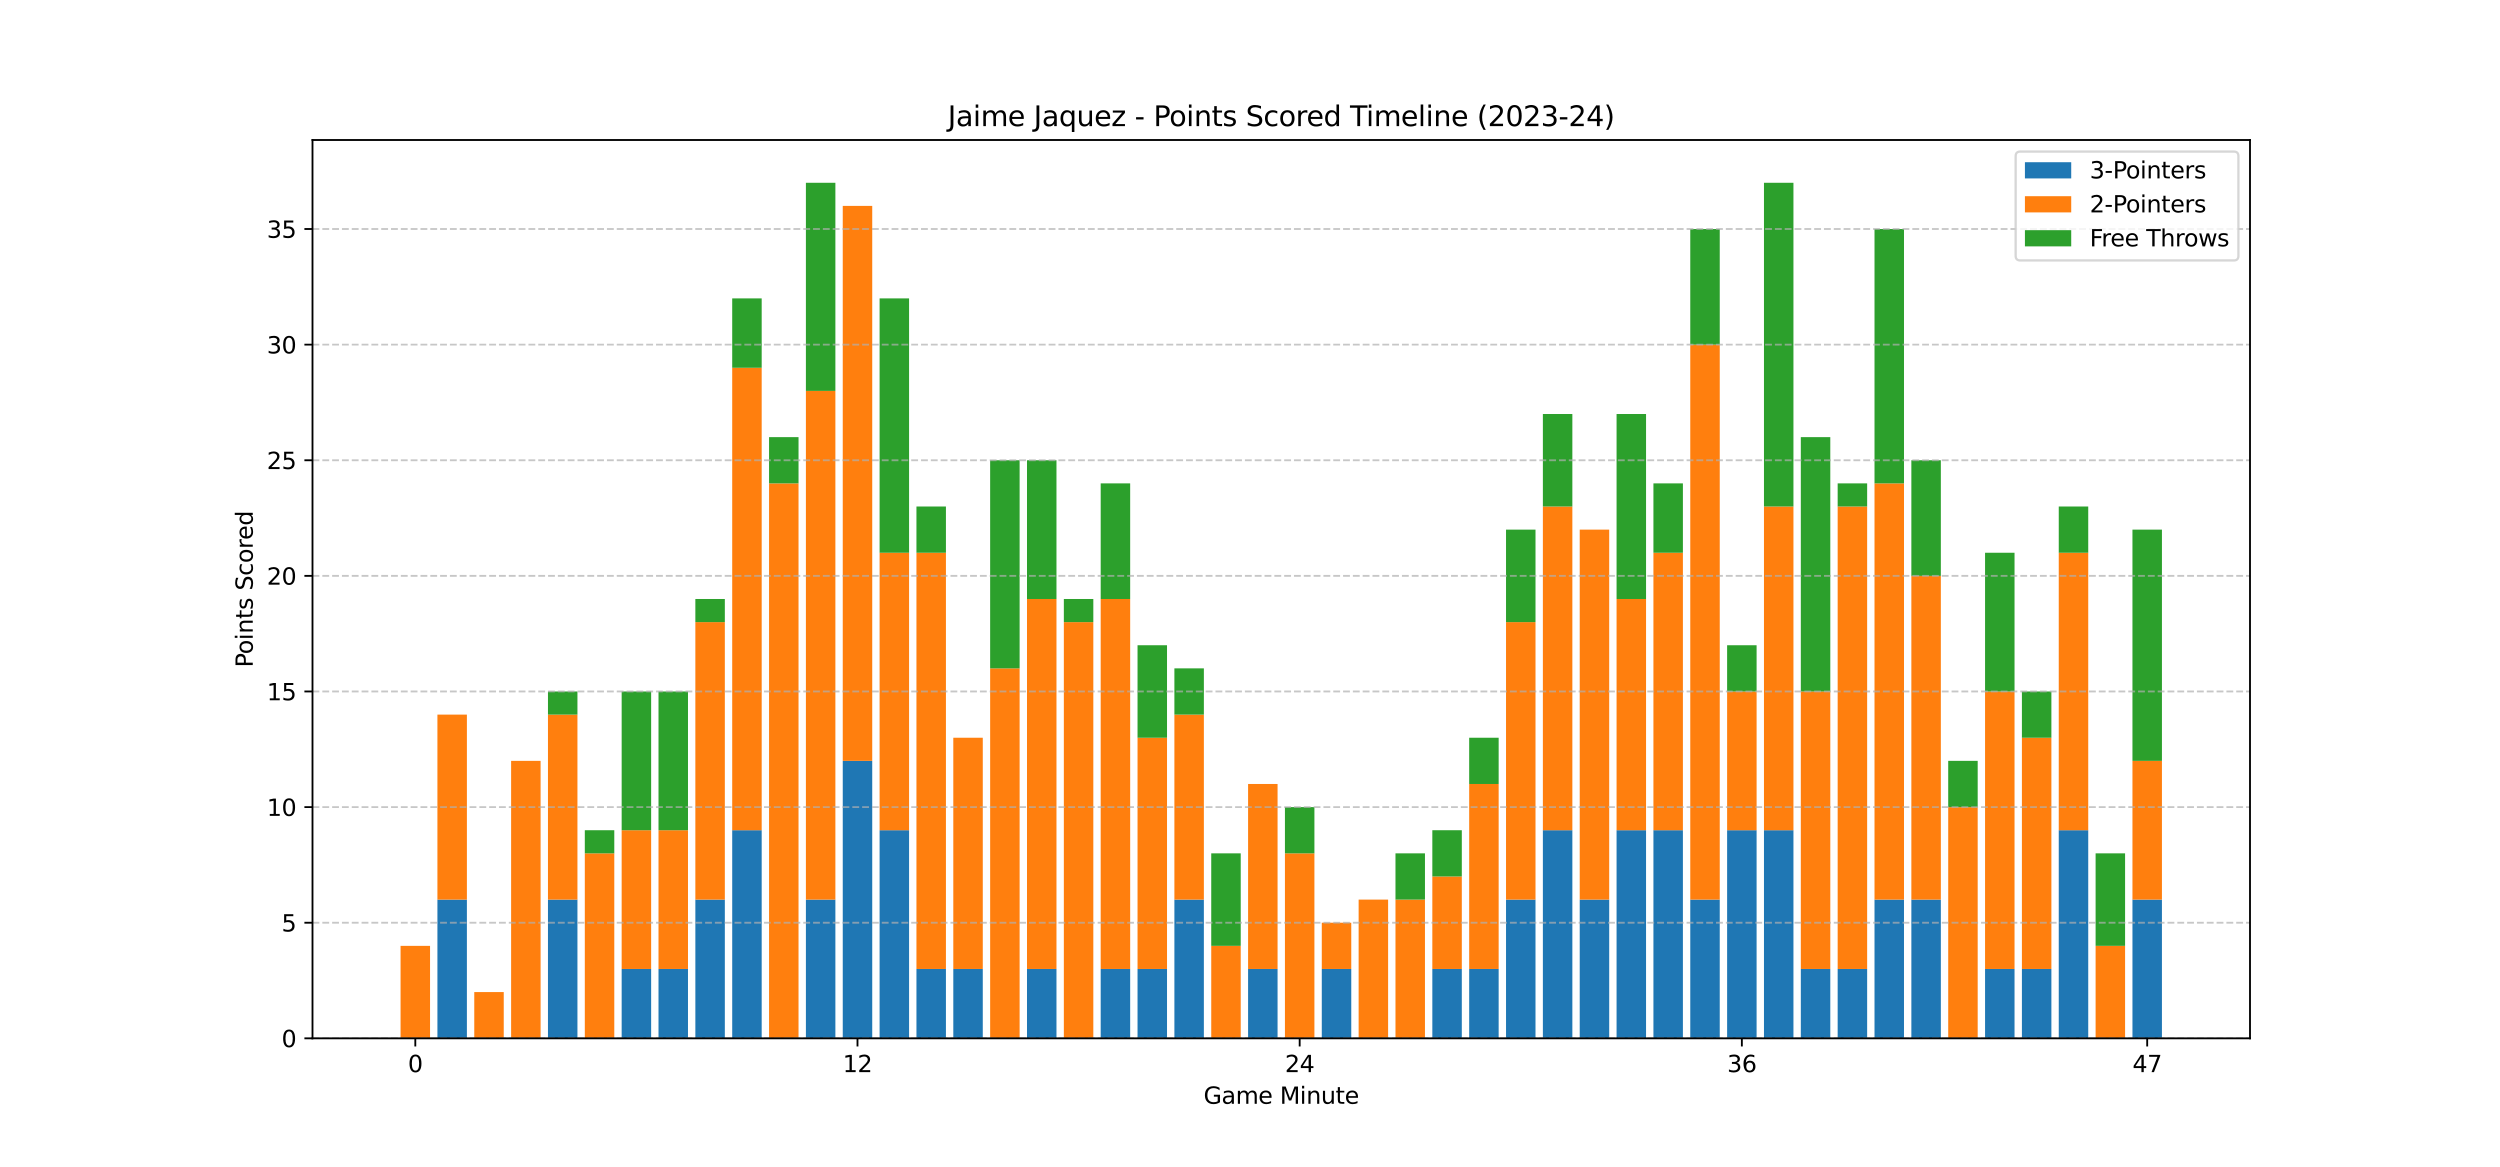 <?xml version="1.0" encoding="utf-8" standalone="no"?>
<!DOCTYPE svg PUBLIC "-//W3C//DTD SVG 1.1//EN"
  "http://www.w3.org/Graphics/SVG/1.1/DTD/svg11.dtd">
<svg xmlns:xlink="http://www.w3.org/1999/xlink" width="1080pt" height="504pt" viewBox="0 0 1080 504" xmlns="http://www.w3.org/2000/svg" version="1.1">
 <defs>
  <style type="text/css">*{stroke-linejoin: round; stroke-linecap: butt}</style>
 </defs>
 <g id="figure_1">
  <g id="patch_1">
   <path d="M 0 504 
L 1080 504 
L 1080 0 
L 0 0 
z
" style="fill: #ffffff"/>
  </g>
  <g id="axes_1">
   <g id="patch_2">
    <path d="M 135 448.56 
L 972 448.56 
L 972 60.48 
L 135 60.48 
z
" style="fill: #ffffff"/>
   </g>
   <g id="patch_3">
    <path d="M 173.045 448.56 
L 185.78 448.56 
L 185.78 448.56 
L 173.045 448.56 
z
" clip-path="url(#pb1c3f8922b)" style="fill: #1f77b4"/>
   </g>
   <g id="patch_4">
    <path d="M 188.964 448.56 
L 201.699 448.56 
L 201.699 388.625 
L 188.964 388.625 
z
" clip-path="url(#pb1c3f8922b)" style="fill: #1f77b4"/>
   </g>
   <g id="patch_5">
    <path d="M 204.883 448.56 
L 217.618 448.56 
L 217.618 448.56 
L 204.883 448.56 
z
" clip-path="url(#pb1c3f8922b)" style="fill: #1f77b4"/>
   </g>
   <g id="patch_6">
    <path d="M 220.801 448.56 
L 233.536 448.56 
L 233.536 448.56 
L 220.801 448.56 
z
" clip-path="url(#pb1c3f8922b)" style="fill: #1f77b4"/>
   </g>
   <g id="patch_7">
    <path d="M 236.72 448.56 
L 249.455 448.56 
L 249.455 388.625 
L 236.72 388.625 
z
" clip-path="url(#pb1c3f8922b)" style="fill: #1f77b4"/>
   </g>
   <g id="patch_8">
    <path d="M 252.638 448.56 
L 265.373 448.56 
L 265.373 448.56 
L 252.638 448.56 
z
" clip-path="url(#pb1c3f8922b)" style="fill: #1f77b4"/>
   </g>
   <g id="patch_9">
    <path d="M 268.557 448.56 
L 281.292 448.56 
L 281.292 418.592 
L 268.557 418.592 
z
" clip-path="url(#pb1c3f8922b)" style="fill: #1f77b4"/>
   </g>
   <g id="patch_10">
    <path d="M 284.476 448.56 
L 297.211 448.56 
L 297.211 418.592 
L 284.476 418.592 
z
" clip-path="url(#pb1c3f8922b)" style="fill: #1f77b4"/>
   </g>
   <g id="patch_11">
    <path d="M 300.394 448.56 
L 313.129 448.56 
L 313.129 388.625 
L 300.394 388.625 
z
" clip-path="url(#pb1c3f8922b)" style="fill: #1f77b4"/>
   </g>
   <g id="patch_12">
    <path d="M 316.313 448.56 
L 329.048 448.56 
L 329.048 358.657 
L 316.313 358.657 
z
" clip-path="url(#pb1c3f8922b)" style="fill: #1f77b4"/>
   </g>
   <g id="patch_13">
    <path d="M 332.231 448.56 
L 344.966 448.56 
L 344.966 448.56 
L 332.231 448.56 
z
" clip-path="url(#pb1c3f8922b)" style="fill: #1f77b4"/>
   </g>
   <g id="patch_14">
    <path d="M 348.15 448.56 
L 360.885 448.56 
L 360.885 388.625 
L 348.15 388.625 
z
" clip-path="url(#pb1c3f8922b)" style="fill: #1f77b4"/>
   </g>
   <g id="patch_15">
    <path d="M 364.069 448.56 
L 376.804 448.56 
L 376.804 328.69 
L 364.069 328.69 
z
" clip-path="url(#pb1c3f8922b)" style="fill: #1f77b4"/>
   </g>
   <g id="patch_16">
    <path d="M 379.987 448.56 
L 392.722 448.56 
L 392.722 358.657 
L 379.987 358.657 
z
" clip-path="url(#pb1c3f8922b)" style="fill: #1f77b4"/>
   </g>
   <g id="patch_17">
    <path d="M 395.906 448.56 
L 408.641 448.56 
L 408.641 418.592 
L 395.906 418.592 
z
" clip-path="url(#pb1c3f8922b)" style="fill: #1f77b4"/>
   </g>
   <g id="patch_18">
    <path d="M 411.824 448.56 
L 424.559 448.56 
L 424.559 418.592 
L 411.824 418.592 
z
" clip-path="url(#pb1c3f8922b)" style="fill: #1f77b4"/>
   </g>
   <g id="patch_19">
    <path d="M 427.743 448.56 
L 440.478 448.56 
L 440.478 448.56 
L 427.743 448.56 
z
" clip-path="url(#pb1c3f8922b)" style="fill: #1f77b4"/>
   </g>
   <g id="patch_20">
    <path d="M 443.662 448.56 
L 456.397 448.56 
L 456.397 418.592 
L 443.662 418.592 
z
" clip-path="url(#pb1c3f8922b)" style="fill: #1f77b4"/>
   </g>
   <g id="patch_21">
    <path d="M 459.58 448.56 
L 472.315 448.56 
L 472.315 448.56 
L 459.58 448.56 
z
" clip-path="url(#pb1c3f8922b)" style="fill: #1f77b4"/>
   </g>
   <g id="patch_22">
    <path d="M 475.499 448.56 
L 488.234 448.56 
L 488.234 418.592 
L 475.499 418.592 
z
" clip-path="url(#pb1c3f8922b)" style="fill: #1f77b4"/>
   </g>
   <g id="patch_23">
    <path d="M 491.417 448.56 
L 504.152 448.56 
L 504.152 418.592 
L 491.417 418.592 
z
" clip-path="url(#pb1c3f8922b)" style="fill: #1f77b4"/>
   </g>
   <g id="patch_24">
    <path d="M 507.336 448.56 
L 520.071 448.56 
L 520.071 388.625 
L 507.336 388.625 
z
" clip-path="url(#pb1c3f8922b)" style="fill: #1f77b4"/>
   </g>
   <g id="patch_25">
    <path d="M 523.255 448.56 
L 535.99 448.56 
L 535.99 448.56 
L 523.255 448.56 
z
" clip-path="url(#pb1c3f8922b)" style="fill: #1f77b4"/>
   </g>
   <g id="patch_26">
    <path d="M 539.173 448.56 
L 551.908 448.56 
L 551.908 418.592 
L 539.173 418.592 
z
" clip-path="url(#pb1c3f8922b)" style="fill: #1f77b4"/>
   </g>
   <g id="patch_27">
    <path d="M 555.092 448.56 
L 567.827 448.56 
L 567.827 448.56 
L 555.092 448.56 
z
" clip-path="url(#pb1c3f8922b)" style="fill: #1f77b4"/>
   </g>
   <g id="patch_28">
    <path d="M 571.01 448.56 
L 583.745 448.56 
L 583.745 418.592 
L 571.01 418.592 
z
" clip-path="url(#pb1c3f8922b)" style="fill: #1f77b4"/>
   </g>
   <g id="patch_29">
    <path d="M 586.929 448.56 
L 599.664 448.56 
L 599.664 448.56 
L 586.929 448.56 
z
" clip-path="url(#pb1c3f8922b)" style="fill: #1f77b4"/>
   </g>
   <g id="patch_30">
    <path d="M 602.848 448.56 
L 615.583 448.56 
L 615.583 448.56 
L 602.848 448.56 
z
" clip-path="url(#pb1c3f8922b)" style="fill: #1f77b4"/>
   </g>
   <g id="patch_31">
    <path d="M 618.766 448.56 
L 631.501 448.56 
L 631.501 418.592 
L 618.766 418.592 
z
" clip-path="url(#pb1c3f8922b)" style="fill: #1f77b4"/>
   </g>
   <g id="patch_32">
    <path d="M 634.685 448.56 
L 647.42 448.56 
L 647.42 418.592 
L 634.685 418.592 
z
" clip-path="url(#pb1c3f8922b)" style="fill: #1f77b4"/>
   </g>
   <g id="patch_33">
    <path d="M 650.603 448.56 
L 663.338 448.56 
L 663.338 388.625 
L 650.603 388.625 
z
" clip-path="url(#pb1c3f8922b)" style="fill: #1f77b4"/>
   </g>
   <g id="patch_34">
    <path d="M 666.522 448.56 
L 679.257 448.56 
L 679.257 358.657 
L 666.522 358.657 
z
" clip-path="url(#pb1c3f8922b)" style="fill: #1f77b4"/>
   </g>
   <g id="patch_35">
    <path d="M 682.441 448.56 
L 695.176 448.56 
L 695.176 388.625 
L 682.441 388.625 
z
" clip-path="url(#pb1c3f8922b)" style="fill: #1f77b4"/>
   </g>
   <g id="patch_36">
    <path d="M 698.359 448.56 
L 711.094 448.56 
L 711.094 358.657 
L 698.359 358.657 
z
" clip-path="url(#pb1c3f8922b)" style="fill: #1f77b4"/>
   </g>
   <g id="patch_37">
    <path d="M 714.278 448.56 
L 727.013 448.56 
L 727.013 358.657 
L 714.278 358.657 
z
" clip-path="url(#pb1c3f8922b)" style="fill: #1f77b4"/>
   </g>
   <g id="patch_38">
    <path d="M 730.196 448.56 
L 742.931 448.56 
L 742.931 388.625 
L 730.196 388.625 
z
" clip-path="url(#pb1c3f8922b)" style="fill: #1f77b4"/>
   </g>
   <g id="patch_39">
    <path d="M 746.115 448.56 
L 758.85 448.56 
L 758.85 358.657 
L 746.115 358.657 
z
" clip-path="url(#pb1c3f8922b)" style="fill: #1f77b4"/>
   </g>
   <g id="patch_40">
    <path d="M 762.034 448.56 
L 774.769 448.56 
L 774.769 358.657 
L 762.034 358.657 
z
" clip-path="url(#pb1c3f8922b)" style="fill: #1f77b4"/>
   </g>
   <g id="patch_41">
    <path d="M 777.952 448.56 
L 790.687 448.56 
L 790.687 418.592 
L 777.952 418.592 
z
" clip-path="url(#pb1c3f8922b)" style="fill: #1f77b4"/>
   </g>
   <g id="patch_42">
    <path d="M 793.871 448.56 
L 806.606 448.56 
L 806.606 418.592 
L 793.871 418.592 
z
" clip-path="url(#pb1c3f8922b)" style="fill: #1f77b4"/>
   </g>
   <g id="patch_43">
    <path d="M 809.789 448.56 
L 822.524 448.56 
L 822.524 388.625 
L 809.789 388.625 
z
" clip-path="url(#pb1c3f8922b)" style="fill: #1f77b4"/>
   </g>
   <g id="patch_44">
    <path d="M 825.708 448.56 
L 838.443 448.56 
L 838.443 388.625 
L 825.708 388.625 
z
" clip-path="url(#pb1c3f8922b)" style="fill: #1f77b4"/>
   </g>
   <g id="patch_45">
    <path d="M 841.627 448.56 
L 854.362 448.56 
L 854.362 448.56 
L 841.627 448.56 
z
" clip-path="url(#pb1c3f8922b)" style="fill: #1f77b4"/>
   </g>
   <g id="patch_46">
    <path d="M 857.545 448.56 
L 870.28 448.56 
L 870.28 418.592 
L 857.545 418.592 
z
" clip-path="url(#pb1c3f8922b)" style="fill: #1f77b4"/>
   </g>
   <g id="patch_47">
    <path d="M 873.464 448.56 
L 886.199 448.56 
L 886.199 418.592 
L 873.464 418.592 
z
" clip-path="url(#pb1c3f8922b)" style="fill: #1f77b4"/>
   </g>
   <g id="patch_48">
    <path d="M 889.382 448.56 
L 902.117 448.56 
L 902.117 358.657 
L 889.382 358.657 
z
" clip-path="url(#pb1c3f8922b)" style="fill: #1f77b4"/>
   </g>
   <g id="patch_49">
    <path d="M 905.301 448.56 
L 918.036 448.56 
L 918.036 448.56 
L 905.301 448.56 
z
" clip-path="url(#pb1c3f8922b)" style="fill: #1f77b4"/>
   </g>
   <g id="patch_50">
    <path d="M 921.22 448.56 
L 933.955 448.56 
L 933.955 388.625 
L 921.22 388.625 
z
" clip-path="url(#pb1c3f8922b)" style="fill: #1f77b4"/>
   </g>
   <g id="patch_51">
    <path d="M 173.045 448.56 
L 185.78 448.56 
L 185.78 408.603 
L 173.045 408.603 
z
" clip-path="url(#pb1c3f8922b)" style="fill: #ff7f0e"/>
   </g>
   <g id="patch_52">
    <path d="M 188.964 388.625 
L 201.699 388.625 
L 201.699 308.711 
L 188.964 308.711 
z
" clip-path="url(#pb1c3f8922b)" style="fill: #ff7f0e"/>
   </g>
   <g id="patch_53">
    <path d="M 204.883 448.56 
L 217.618 448.56 
L 217.618 428.582 
L 204.883 428.582 
z
" clip-path="url(#pb1c3f8922b)" style="fill: #ff7f0e"/>
   </g>
   <g id="patch_54">
    <path d="M 220.801 448.56 
L 233.536 448.56 
L 233.536 328.69 
L 220.801 328.69 
z
" clip-path="url(#pb1c3f8922b)" style="fill: #ff7f0e"/>
   </g>
   <g id="patch_55">
    <path d="M 236.72 388.625 
L 249.455 388.625 
L 249.455 308.711 
L 236.72 308.711 
z
" clip-path="url(#pb1c3f8922b)" style="fill: #ff7f0e"/>
   </g>
   <g id="patch_56">
    <path d="M 252.638 448.56 
L 265.373 448.56 
L 265.373 368.646 
L 252.638 368.646 
z
" clip-path="url(#pb1c3f8922b)" style="fill: #ff7f0e"/>
   </g>
   <g id="patch_57">
    <path d="M 268.557 418.592 
L 281.292 418.592 
L 281.292 358.657 
L 268.557 358.657 
z
" clip-path="url(#pb1c3f8922b)" style="fill: #ff7f0e"/>
   </g>
   <g id="patch_58">
    <path d="M 284.476 418.592 
L 297.211 418.592 
L 297.211 358.657 
L 284.476 358.657 
z
" clip-path="url(#pb1c3f8922b)" style="fill: #ff7f0e"/>
   </g>
   <g id="patch_59">
    <path d="M 300.394 388.625 
L 313.129 388.625 
L 313.129 268.755 
L 300.394 268.755 
z
" clip-path="url(#pb1c3f8922b)" style="fill: #ff7f0e"/>
   </g>
   <g id="patch_60">
    <path d="M 316.313 358.657 
L 329.048 358.657 
L 329.048 158.874 
L 316.313 158.874 
z
" clip-path="url(#pb1c3f8922b)" style="fill: #ff7f0e"/>
   </g>
   <g id="patch_61">
    <path d="M 332.231 448.56 
L 344.966 448.56 
L 344.966 208.819 
L 332.231 208.819 
z
" clip-path="url(#pb1c3f8922b)" style="fill: #ff7f0e"/>
   </g>
   <g id="patch_62">
    <path d="M 348.15 388.625 
L 360.885 388.625 
L 360.885 168.863 
L 348.15 168.863 
z
" clip-path="url(#pb1c3f8922b)" style="fill: #ff7f0e"/>
   </g>
   <g id="patch_63">
    <path d="M 364.069 328.69 
L 376.804 328.69 
L 376.804 88.949 
L 364.069 88.949 
z
" clip-path="url(#pb1c3f8922b)" style="fill: #ff7f0e"/>
   </g>
   <g id="patch_64">
    <path d="M 379.987 358.657 
L 392.722 358.657 
L 392.722 238.787 
L 379.987 238.787 
z
" clip-path="url(#pb1c3f8922b)" style="fill: #ff7f0e"/>
   </g>
   <g id="patch_65">
    <path d="M 395.906 418.592 
L 408.641 418.592 
L 408.641 238.787 
L 395.906 238.787 
z
" clip-path="url(#pb1c3f8922b)" style="fill: #ff7f0e"/>
   </g>
   <g id="patch_66">
    <path d="M 411.824 418.592 
L 424.559 418.592 
L 424.559 318.701 
L 411.824 318.701 
z
" clip-path="url(#pb1c3f8922b)" style="fill: #ff7f0e"/>
   </g>
   <g id="patch_67">
    <path d="M 427.743 448.56 
L 440.478 448.56 
L 440.478 288.733 
L 427.743 288.733 
z
" clip-path="url(#pb1c3f8922b)" style="fill: #ff7f0e"/>
   </g>
   <g id="patch_68">
    <path d="M 443.662 418.592 
L 456.397 418.592 
L 456.397 258.765 
L 443.662 258.765 
z
" clip-path="url(#pb1c3f8922b)" style="fill: #ff7f0e"/>
   </g>
   <g id="patch_69">
    <path d="M 459.58 448.56 
L 472.315 448.56 
L 472.315 268.755 
L 459.58 268.755 
z
" clip-path="url(#pb1c3f8922b)" style="fill: #ff7f0e"/>
   </g>
   <g id="patch_70">
    <path d="M 475.499 418.592 
L 488.234 418.592 
L 488.234 258.765 
L 475.499 258.765 
z
" clip-path="url(#pb1c3f8922b)" style="fill: #ff7f0e"/>
   </g>
   <g id="patch_71">
    <path d="M 491.417 418.592 
L 504.152 418.592 
L 504.152 318.701 
L 491.417 318.701 
z
" clip-path="url(#pb1c3f8922b)" style="fill: #ff7f0e"/>
   </g>
   <g id="patch_72">
    <path d="M 507.336 388.625 
L 520.071 388.625 
L 520.071 308.711 
L 507.336 308.711 
z
" clip-path="url(#pb1c3f8922b)" style="fill: #ff7f0e"/>
   </g>
   <g id="patch_73">
    <path d="M 523.255 448.56 
L 535.99 448.56 
L 535.99 408.603 
L 523.255 408.603 
z
" clip-path="url(#pb1c3f8922b)" style="fill: #ff7f0e"/>
   </g>
   <g id="patch_74">
    <path d="M 539.173 418.592 
L 551.908 418.592 
L 551.908 338.679 
L 539.173 338.679 
z
" clip-path="url(#pb1c3f8922b)" style="fill: #ff7f0e"/>
   </g>
   <g id="patch_75">
    <path d="M 555.092 448.56 
L 567.827 448.56 
L 567.827 368.646 
L 555.092 368.646 
z
" clip-path="url(#pb1c3f8922b)" style="fill: #ff7f0e"/>
   </g>
   <g id="patch_76">
    <path d="M 571.01 418.592 
L 583.745 418.592 
L 583.745 398.614 
L 571.01 398.614 
z
" clip-path="url(#pb1c3f8922b)" style="fill: #ff7f0e"/>
   </g>
   <g id="patch_77">
    <path d="M 586.929 448.56 
L 599.664 448.56 
L 599.664 388.625 
L 586.929 388.625 
z
" clip-path="url(#pb1c3f8922b)" style="fill: #ff7f0e"/>
   </g>
   <g id="patch_78">
    <path d="M 602.848 448.56 
L 615.583 448.56 
L 615.583 388.625 
L 602.848 388.625 
z
" clip-path="url(#pb1c3f8922b)" style="fill: #ff7f0e"/>
   </g>
   <g id="patch_79">
    <path d="M 618.766 418.592 
L 631.501 418.592 
L 631.501 378.636 
L 618.766 378.636 
z
" clip-path="url(#pb1c3f8922b)" style="fill: #ff7f0e"/>
   </g>
   <g id="patch_80">
    <path d="M 634.685 418.592 
L 647.42 418.592 
L 647.42 338.679 
L 634.685 338.679 
z
" clip-path="url(#pb1c3f8922b)" style="fill: #ff7f0e"/>
   </g>
   <g id="patch_81">
    <path d="M 650.603 388.625 
L 663.338 388.625 
L 663.338 268.755 
L 650.603 268.755 
z
" clip-path="url(#pb1c3f8922b)" style="fill: #ff7f0e"/>
   </g>
   <g id="patch_82">
    <path d="M 666.522 358.657 
L 679.257 358.657 
L 679.257 218.809 
L 666.522 218.809 
z
" clip-path="url(#pb1c3f8922b)" style="fill: #ff7f0e"/>
   </g>
   <g id="patch_83">
    <path d="M 682.441 388.625 
L 695.176 388.625 
L 695.176 228.798 
L 682.441 228.798 
z
" clip-path="url(#pb1c3f8922b)" style="fill: #ff7f0e"/>
   </g>
   <g id="patch_84">
    <path d="M 698.359 358.657 
L 711.094 358.657 
L 711.094 258.765 
L 698.359 258.765 
z
" clip-path="url(#pb1c3f8922b)" style="fill: #ff7f0e"/>
   </g>
   <g id="patch_85">
    <path d="M 714.278 358.657 
L 727.013 358.657 
L 727.013 238.787 
L 714.278 238.787 
z
" clip-path="url(#pb1c3f8922b)" style="fill: #ff7f0e"/>
   </g>
   <g id="patch_86">
    <path d="M 730.196 388.625 
L 742.931 388.625 
L 742.931 148.884 
L 730.196 148.884 
z
" clip-path="url(#pb1c3f8922b)" style="fill: #ff7f0e"/>
   </g>
   <g id="patch_87">
    <path d="M 746.115 358.657 
L 758.85 358.657 
L 758.85 298.722 
L 746.115 298.722 
z
" clip-path="url(#pb1c3f8922b)" style="fill: #ff7f0e"/>
   </g>
   <g id="patch_88">
    <path d="M 762.034 358.657 
L 774.769 358.657 
L 774.769 218.809 
L 762.034 218.809 
z
" clip-path="url(#pb1c3f8922b)" style="fill: #ff7f0e"/>
   </g>
   <g id="patch_89">
    <path d="M 777.952 418.592 
L 790.687 418.592 
L 790.687 298.722 
L 777.952 298.722 
z
" clip-path="url(#pb1c3f8922b)" style="fill: #ff7f0e"/>
   </g>
   <g id="patch_90">
    <path d="M 793.871 418.592 
L 806.606 418.592 
L 806.606 218.809 
L 793.871 218.809 
z
" clip-path="url(#pb1c3f8922b)" style="fill: #ff7f0e"/>
   </g>
   <g id="patch_91">
    <path d="M 809.789 388.625 
L 822.524 388.625 
L 822.524 208.819 
L 809.789 208.819 
z
" clip-path="url(#pb1c3f8922b)" style="fill: #ff7f0e"/>
   </g>
   <g id="patch_92">
    <path d="M 825.708 388.625 
L 838.443 388.625 
L 838.443 248.776 
L 825.708 248.776 
z
" clip-path="url(#pb1c3f8922b)" style="fill: #ff7f0e"/>
   </g>
   <g id="patch_93">
    <path d="M 841.627 448.56 
L 854.362 448.56 
L 854.362 348.668 
L 841.627 348.668 
z
" clip-path="url(#pb1c3f8922b)" style="fill: #ff7f0e"/>
   </g>
   <g id="patch_94">
    <path d="M 857.545 418.592 
L 870.28 418.592 
L 870.28 298.722 
L 857.545 298.722 
z
" clip-path="url(#pb1c3f8922b)" style="fill: #ff7f0e"/>
   </g>
   <g id="patch_95">
    <path d="M 873.464 418.592 
L 886.199 418.592 
L 886.199 318.701 
L 873.464 318.701 
z
" clip-path="url(#pb1c3f8922b)" style="fill: #ff7f0e"/>
   </g>
   <g id="patch_96">
    <path d="M 889.382 358.657 
L 902.117 358.657 
L 902.117 238.787 
L 889.382 238.787 
z
" clip-path="url(#pb1c3f8922b)" style="fill: #ff7f0e"/>
   </g>
   <g id="patch_97">
    <path d="M 905.301 448.56 
L 918.036 448.56 
L 918.036 408.603 
L 905.301 408.603 
z
" clip-path="url(#pb1c3f8922b)" style="fill: #ff7f0e"/>
   </g>
   <g id="patch_98">
    <path d="M 921.22 388.625 
L 933.955 388.625 
L 933.955 328.69 
L 921.22 328.69 
z
" clip-path="url(#pb1c3f8922b)" style="fill: #ff7f0e"/>
   </g>
   <g id="patch_99">
    <path d="M 173.045 408.603 
L 185.78 408.603 
L 185.78 408.603 
L 173.045 408.603 
z
" clip-path="url(#pb1c3f8922b)" style="fill: #2ca02c"/>
   </g>
   <g id="patch_100">
    <path d="M 188.964 308.711 
L 201.699 308.711 
L 201.699 308.711 
L 188.964 308.711 
z
" clip-path="url(#pb1c3f8922b)" style="fill: #2ca02c"/>
   </g>
   <g id="patch_101">
    <path d="M 204.883 428.582 
L 217.618 428.582 
L 217.618 428.582 
L 204.883 428.582 
z
" clip-path="url(#pb1c3f8922b)" style="fill: #2ca02c"/>
   </g>
   <g id="patch_102">
    <path d="M 220.801 328.69 
L 233.536 328.69 
L 233.536 328.69 
L 220.801 328.69 
z
" clip-path="url(#pb1c3f8922b)" style="fill: #2ca02c"/>
   </g>
   <g id="patch_103">
    <path d="M 236.72 308.711 
L 249.455 308.711 
L 249.455 298.722 
L 236.72 298.722 
z
" clip-path="url(#pb1c3f8922b)" style="fill: #2ca02c"/>
   </g>
   <g id="patch_104">
    <path d="M 252.638 368.646 
L 265.373 368.646 
L 265.373 358.657 
L 252.638 358.657 
z
" clip-path="url(#pb1c3f8922b)" style="fill: #2ca02c"/>
   </g>
   <g id="patch_105">
    <path d="M 268.557 358.657 
L 281.292 358.657 
L 281.292 298.722 
L 268.557 298.722 
z
" clip-path="url(#pb1c3f8922b)" style="fill: #2ca02c"/>
   </g>
   <g id="patch_106">
    <path d="M 284.476 358.657 
L 297.211 358.657 
L 297.211 298.722 
L 284.476 298.722 
z
" clip-path="url(#pb1c3f8922b)" style="fill: #2ca02c"/>
   </g>
   <g id="patch_107">
    <path d="M 300.394 268.755 
L 313.129 268.755 
L 313.129 258.765 
L 300.394 258.765 
z
" clip-path="url(#pb1c3f8922b)" style="fill: #2ca02c"/>
   </g>
   <g id="patch_108">
    <path d="M 316.313 158.874 
L 329.048 158.874 
L 329.048 128.906 
L 316.313 128.906 
z
" clip-path="url(#pb1c3f8922b)" style="fill: #2ca02c"/>
   </g>
   <g id="patch_109">
    <path d="M 332.231 208.819 
L 344.966 208.819 
L 344.966 188.841 
L 332.231 188.841 
z
" clip-path="url(#pb1c3f8922b)" style="fill: #2ca02c"/>
   </g>
   <g id="patch_110">
    <path d="M 348.15 168.863 
L 360.885 168.863 
L 360.885 78.96 
L 348.15 78.96 
z
" clip-path="url(#pb1c3f8922b)" style="fill: #2ca02c"/>
   </g>
   <g id="patch_111">
    <path d="M 364.069 88.949 
L 376.804 88.949 
L 376.804 88.949 
L 364.069 88.949 
z
" clip-path="url(#pb1c3f8922b)" style="fill: #2ca02c"/>
   </g>
   <g id="patch_112">
    <path d="M 379.987 238.787 
L 392.722 238.787 
L 392.722 128.906 
L 379.987 128.906 
z
" clip-path="url(#pb1c3f8922b)" style="fill: #2ca02c"/>
   </g>
   <g id="patch_113">
    <path d="M 395.906 238.787 
L 408.641 238.787 
L 408.641 218.809 
L 395.906 218.809 
z
" clip-path="url(#pb1c3f8922b)" style="fill: #2ca02c"/>
   </g>
   <g id="patch_114">
    <path d="M 411.824 318.701 
L 424.559 318.701 
L 424.559 318.701 
L 411.824 318.701 
z
" clip-path="url(#pb1c3f8922b)" style="fill: #2ca02c"/>
   </g>
   <g id="patch_115">
    <path d="M 427.743 288.733 
L 440.478 288.733 
L 440.478 198.83 
L 427.743 198.83 
z
" clip-path="url(#pb1c3f8922b)" style="fill: #2ca02c"/>
   </g>
   <g id="patch_116">
    <path d="M 443.662 258.765 
L 456.397 258.765 
L 456.397 198.83 
L 443.662 198.83 
z
" clip-path="url(#pb1c3f8922b)" style="fill: #2ca02c"/>
   </g>
   <g id="patch_117">
    <path d="M 459.58 268.755 
L 472.315 268.755 
L 472.315 258.765 
L 459.58 258.765 
z
" clip-path="url(#pb1c3f8922b)" style="fill: #2ca02c"/>
   </g>
   <g id="patch_118">
    <path d="M 475.499 258.765 
L 488.234 258.765 
L 488.234 208.819 
L 475.499 208.819 
z
" clip-path="url(#pb1c3f8922b)" style="fill: #2ca02c"/>
   </g>
   <g id="patch_119">
    <path d="M 491.417 318.701 
L 504.152 318.701 
L 504.152 278.744 
L 491.417 278.744 
z
" clip-path="url(#pb1c3f8922b)" style="fill: #2ca02c"/>
   </g>
   <g id="patch_120">
    <path d="M 507.336 308.711 
L 520.071 308.711 
L 520.071 288.733 
L 507.336 288.733 
z
" clip-path="url(#pb1c3f8922b)" style="fill: #2ca02c"/>
   </g>
   <g id="patch_121">
    <path d="M 523.255 408.603 
L 535.99 408.603 
L 535.99 368.646 
L 523.255 368.646 
z
" clip-path="url(#pb1c3f8922b)" style="fill: #2ca02c"/>
   </g>
   <g id="patch_122">
    <path d="M 539.173 338.679 
L 551.908 338.679 
L 551.908 338.679 
L 539.173 338.679 
z
" clip-path="url(#pb1c3f8922b)" style="fill: #2ca02c"/>
   </g>
   <g id="patch_123">
    <path d="M 555.092 368.646 
L 567.827 368.646 
L 567.827 348.668 
L 555.092 348.668 
z
" clip-path="url(#pb1c3f8922b)" style="fill: #2ca02c"/>
   </g>
   <g id="patch_124">
    <path d="M 571.01 398.614 
L 583.745 398.614 
L 583.745 398.614 
L 571.01 398.614 
z
" clip-path="url(#pb1c3f8922b)" style="fill: #2ca02c"/>
   </g>
   <g id="patch_125">
    <path d="M 586.929 388.625 
L 599.664 388.625 
L 599.664 388.625 
L 586.929 388.625 
z
" clip-path="url(#pb1c3f8922b)" style="fill: #2ca02c"/>
   </g>
   <g id="patch_126">
    <path d="M 602.848 388.625 
L 615.583 388.625 
L 615.583 368.646 
L 602.848 368.646 
z
" clip-path="url(#pb1c3f8922b)" style="fill: #2ca02c"/>
   </g>
   <g id="patch_127">
    <path d="M 618.766 378.636 
L 631.501 378.636 
L 631.501 358.657 
L 618.766 358.657 
z
" clip-path="url(#pb1c3f8922b)" style="fill: #2ca02c"/>
   </g>
   <g id="patch_128">
    <path d="M 634.685 338.679 
L 647.42 338.679 
L 647.42 318.701 
L 634.685 318.701 
z
" clip-path="url(#pb1c3f8922b)" style="fill: #2ca02c"/>
   </g>
   <g id="patch_129">
    <path d="M 650.603 268.755 
L 663.338 268.755 
L 663.338 228.798 
L 650.603 228.798 
z
" clip-path="url(#pb1c3f8922b)" style="fill: #2ca02c"/>
   </g>
   <g id="patch_130">
    <path d="M 666.522 218.809 
L 679.257 218.809 
L 679.257 178.852 
L 666.522 178.852 
z
" clip-path="url(#pb1c3f8922b)" style="fill: #2ca02c"/>
   </g>
   <g id="patch_131">
    <path d="M 682.441 228.798 
L 695.176 228.798 
L 695.176 228.798 
L 682.441 228.798 
z
" clip-path="url(#pb1c3f8922b)" style="fill: #2ca02c"/>
   </g>
   <g id="patch_132">
    <path d="M 698.359 258.765 
L 711.094 258.765 
L 711.094 178.852 
L 698.359 178.852 
z
" clip-path="url(#pb1c3f8922b)" style="fill: #2ca02c"/>
   </g>
   <g id="patch_133">
    <path d="M 714.278 238.787 
L 727.013 238.787 
L 727.013 208.819 
L 714.278 208.819 
z
" clip-path="url(#pb1c3f8922b)" style="fill: #2ca02c"/>
   </g>
   <g id="patch_134">
    <path d="M 730.196 148.884 
L 742.931 148.884 
L 742.931 98.938 
L 730.196 98.938 
z
" clip-path="url(#pb1c3f8922b)" style="fill: #2ca02c"/>
   </g>
   <g id="patch_135">
    <path d="M 746.115 298.722 
L 758.85 298.722 
L 758.85 278.744 
L 746.115 278.744 
z
" clip-path="url(#pb1c3f8922b)" style="fill: #2ca02c"/>
   </g>
   <g id="patch_136">
    <path d="M 762.034 218.809 
L 774.769 218.809 
L 774.769 78.96 
L 762.034 78.96 
z
" clip-path="url(#pb1c3f8922b)" style="fill: #2ca02c"/>
   </g>
   <g id="patch_137">
    <path d="M 777.952 298.722 
L 790.687 298.722 
L 790.687 188.841 
L 777.952 188.841 
z
" clip-path="url(#pb1c3f8922b)" style="fill: #2ca02c"/>
   </g>
   <g id="patch_138">
    <path d="M 793.871 218.809 
L 806.606 218.809 
L 806.606 208.819 
L 793.871 208.819 
z
" clip-path="url(#pb1c3f8922b)" style="fill: #2ca02c"/>
   </g>
   <g id="patch_139">
    <path d="M 809.789 208.819 
L 822.524 208.819 
L 822.524 98.938 
L 809.789 98.938 
z
" clip-path="url(#pb1c3f8922b)" style="fill: #2ca02c"/>
   </g>
   <g id="patch_140">
    <path d="M 825.708 248.776 
L 838.443 248.776 
L 838.443 198.83 
L 825.708 198.83 
z
" clip-path="url(#pb1c3f8922b)" style="fill: #2ca02c"/>
   </g>
   <g id="patch_141">
    <path d="M 841.627 348.668 
L 854.362 348.668 
L 854.362 328.69 
L 841.627 328.69 
z
" clip-path="url(#pb1c3f8922b)" style="fill: #2ca02c"/>
   </g>
   <g id="patch_142">
    <path d="M 857.545 298.722 
L 870.28 298.722 
L 870.28 238.787 
L 857.545 238.787 
z
" clip-path="url(#pb1c3f8922b)" style="fill: #2ca02c"/>
   </g>
   <g id="patch_143">
    <path d="M 873.464 318.701 
L 886.199 318.701 
L 886.199 298.722 
L 873.464 298.722 
z
" clip-path="url(#pb1c3f8922b)" style="fill: #2ca02c"/>
   </g>
   <g id="patch_144">
    <path d="M 889.382 238.787 
L 902.117 238.787 
L 902.117 218.809 
L 889.382 218.809 
z
" clip-path="url(#pb1c3f8922b)" style="fill: #2ca02c"/>
   </g>
   <g id="patch_145">
    <path d="M 905.301 408.603 
L 918.036 408.603 
L 918.036 368.646 
L 905.301 368.646 
z
" clip-path="url(#pb1c3f8922b)" style="fill: #2ca02c"/>
   </g>
   <g id="patch_146">
    <path d="M 921.22 328.69 
L 933.955 328.69 
L 933.955 228.798 
L 921.22 228.798 
z
" clip-path="url(#pb1c3f8922b)" style="fill: #2ca02c"/>
   </g>
   <g id="matplotlib.axis_1">
    <g id="xtick_1">
     <g id="line2d_1">
      <defs>
       <path id="m193ff09848" d="M 0 0 
L 0 3.5 
" style="stroke: #000000; stroke-width: 0.8"/>
      </defs>
      <g>
       <use xlink:href="#m193ff09848" x="179.413" y="448.56" style="stroke: #000000; stroke-width: 0.8"/>
      </g>
     </g>
     <g id="text_1">
      <!-- 0 -->
      <g transform="translate(176.232 463.158) scale(0.1 -0.1)">
       <defs>
        <path id="DejaVuSans-30" d="M 2034 4250 
Q 1547 4250 1301 3770 
Q 1056 3291 1056 2328 
Q 1056 1369 1301 889 
Q 1547 409 2034 409 
Q 2525 409 2770 889 
Q 3016 1369 3016 2328 
Q 3016 3291 2770 3770 
Q 2525 4250 2034 4250 
z
M 2034 4750 
Q 2819 4750 3233 4129 
Q 3647 3509 3647 2328 
Q 3647 1150 3233 529 
Q 2819 -91 2034 -91 
Q 1250 -91 836 529 
Q 422 1150 422 2328 
Q 422 3509 836 4129 
Q 1250 4750 2034 4750 
z
" transform="scale(0.016)"/>
       </defs>
       <use xlink:href="#DejaVuSans-30"/>
      </g>
     </g>
    </g>
    <g id="xtick_2">
     <g id="line2d_2">
      <g>
       <use xlink:href="#m193ff09848" x="370.436" y="448.56" style="stroke: #000000; stroke-width: 0.8"/>
      </g>
     </g>
     <g id="text_2">
      <!-- 12 -->
      <g transform="translate(364.074 463.158) scale(0.1 -0.1)">
       <defs>
        <path id="DejaVuSans-31" d="M 794 531 
L 1825 531 
L 1825 4091 
L 703 3866 
L 703 4441 
L 1819 4666 
L 2450 4666 
L 2450 531 
L 3481 531 
L 3481 0 
L 794 0 
L 794 531 
z
" transform="scale(0.016)"/>
        <path id="DejaVuSans-32" d="M 1228 531 
L 3431 531 
L 3431 0 
L 469 0 
L 469 531 
Q 828 903 1448 1529 
Q 2069 2156 2228 2338 
Q 2531 2678 2651 2914 
Q 2772 3150 2772 3378 
Q 2772 3750 2511 3984 
Q 2250 4219 1831 4219 
Q 1534 4219 1204 4116 
Q 875 4013 500 3803 
L 500 4441 
Q 881 4594 1212 4672 
Q 1544 4750 1819 4750 
Q 2544 4750 2975 4387 
Q 3406 4025 3406 3419 
Q 3406 3131 3298 2873 
Q 3191 2616 2906 2266 
Q 2828 2175 2409 1742 
Q 1991 1309 1228 531 
z
" transform="scale(0.016)"/>
       </defs>
       <use xlink:href="#DejaVuSans-31"/>
       <use xlink:href="#DejaVuSans-32" transform="translate(63.623 0)"/>
      </g>
     </g>
    </g>
    <g id="xtick_3">
     <g id="line2d_3">
      <g>
       <use xlink:href="#m193ff09848" x="561.459" y="448.56" style="stroke: #000000; stroke-width: 0.8"/>
      </g>
     </g>
     <g id="text_3">
      <!-- 24 -->
      <g transform="translate(555.097 463.158) scale(0.1 -0.1)">
       <defs>
        <path id="DejaVuSans-34" d="M 2419 4116 
L 825 1625 
L 2419 1625 
L 2419 4116 
z
M 2253 4666 
L 3047 4666 
L 3047 1625 
L 3713 1625 
L 3713 1100 
L 3047 1100 
L 3047 0 
L 2419 0 
L 2419 1100 
L 313 1100 
L 313 1709 
L 2253 4666 
z
" transform="scale(0.016)"/>
       </defs>
       <use xlink:href="#DejaVuSans-32"/>
       <use xlink:href="#DejaVuSans-34" transform="translate(63.623 0)"/>
      </g>
     </g>
    </g>
    <g id="xtick_4">
     <g id="line2d_4">
      <g>
       <use xlink:href="#m193ff09848" x="752.483" y="448.56" style="stroke: #000000; stroke-width: 0.8"/>
      </g>
     </g>
     <g id="text_4">
      <!-- 36 -->
      <g transform="translate(746.12 463.158) scale(0.1 -0.1)">
       <defs>
        <path id="DejaVuSans-33" d="M 2597 2516 
Q 3050 2419 3304 2112 
Q 3559 1806 3559 1356 
Q 3559 666 3084 287 
Q 2609 -91 1734 -91 
Q 1441 -91 1130 -33 
Q 819 25 488 141 
L 488 750 
Q 750 597 1062 519 
Q 1375 441 1716 441 
Q 2309 441 2620 675 
Q 2931 909 2931 1356 
Q 2931 1769 2642 2001 
Q 2353 2234 1838 2234 
L 1294 2234 
L 1294 2753 
L 1863 2753 
Q 2328 2753 2575 2939 
Q 2822 3125 2822 3475 
Q 2822 3834 2567 4026 
Q 2313 4219 1838 4219 
Q 1578 4219 1281 4162 
Q 984 4106 628 3988 
L 628 4550 
Q 988 4650 1302 4700 
Q 1616 4750 1894 4750 
Q 2613 4750 3031 4423 
Q 3450 4097 3450 3541 
Q 3450 3153 3228 2886 
Q 3006 2619 2597 2516 
z
" transform="scale(0.016)"/>
        <path id="DejaVuSans-36" d="M 2113 2584 
Q 1688 2584 1439 2293 
Q 1191 2003 1191 1497 
Q 1191 994 1439 701 
Q 1688 409 2113 409 
Q 2538 409 2786 701 
Q 3034 994 3034 1497 
Q 3034 2003 2786 2293 
Q 2538 2584 2113 2584 
z
M 3366 4563 
L 3366 3988 
Q 3128 4100 2886 4159 
Q 2644 4219 2406 4219 
Q 1781 4219 1451 3797 
Q 1122 3375 1075 2522 
Q 1259 2794 1537 2939 
Q 1816 3084 2150 3084 
Q 2853 3084 3261 2657 
Q 3669 2231 3669 1497 
Q 3669 778 3244 343 
Q 2819 -91 2113 -91 
Q 1303 -91 875 529 
Q 447 1150 447 2328 
Q 447 3434 972 4092 
Q 1497 4750 2381 4750 
Q 2619 4750 2861 4703 
Q 3103 4656 3366 4563 
z
" transform="scale(0.016)"/>
       </defs>
       <use xlink:href="#DejaVuSans-33"/>
       <use xlink:href="#DejaVuSans-36" transform="translate(63.623 0)"/>
      </g>
     </g>
    </g>
    <g id="xtick_5">
     <g id="line2d_5">
      <g>
       <use xlink:href="#m193ff09848" x="927.587" y="448.56" style="stroke: #000000; stroke-width: 0.8"/>
      </g>
     </g>
     <g id="text_5">
      <!-- 47 -->
      <g transform="translate(921.225 463.158) scale(0.1 -0.1)">
       <defs>
        <path id="DejaVuSans-37" d="M 525 4666 
L 3525 4666 
L 3525 4397 
L 1831 0 
L 1172 0 
L 2766 4134 
L 525 4134 
L 525 4666 
z
" transform="scale(0.016)"/>
       </defs>
       <use xlink:href="#DejaVuSans-34"/>
       <use xlink:href="#DejaVuSans-37" transform="translate(63.623 0)"/>
      </g>
     </g>
    </g>
    <g id="text_6">
     <!-- Game Minute -->
     <g transform="translate(519.948 476.837) scale(0.1 -0.1)">
      <defs>
       <path id="DejaVuSans-47" d="M 3809 666 
L 3809 1919 
L 2778 1919 
L 2778 2438 
L 4434 2438 
L 4434 434 
Q 4069 175 3628 42 
Q 3188 -91 2688 -91 
Q 1594 -91 976 548 
Q 359 1188 359 2328 
Q 359 3472 976 4111 
Q 1594 4750 2688 4750 
Q 3144 4750 3555 4637 
Q 3966 4525 4313 4306 
L 4313 3634 
Q 3963 3931 3569 4081 
Q 3175 4231 2741 4231 
Q 1884 4231 1454 3753 
Q 1025 3275 1025 2328 
Q 1025 1384 1454 906 
Q 1884 428 2741 428 
Q 3075 428 3337 486 
Q 3600 544 3809 666 
z
" transform="scale(0.016)"/>
       <path id="DejaVuSans-61" d="M 2194 1759 
Q 1497 1759 1228 1600 
Q 959 1441 959 1056 
Q 959 750 1161 570 
Q 1363 391 1709 391 
Q 2188 391 2477 730 
Q 2766 1069 2766 1631 
L 2766 1759 
L 2194 1759 
z
M 3341 1997 
L 3341 0 
L 2766 0 
L 2766 531 
Q 2569 213 2275 61 
Q 1981 -91 1556 -91 
Q 1019 -91 701 211 
Q 384 513 384 1019 
Q 384 1609 779 1909 
Q 1175 2209 1959 2209 
L 2766 2209 
L 2766 2266 
Q 2766 2663 2505 2880 
Q 2244 3097 1772 3097 
Q 1472 3097 1187 3025 
Q 903 2953 641 2809 
L 641 3341 
Q 956 3463 1253 3523 
Q 1550 3584 1831 3584 
Q 2591 3584 2966 3190 
Q 3341 2797 3341 1997 
z
" transform="scale(0.016)"/>
       <path id="DejaVuSans-6d" d="M 3328 2828 
Q 3544 3216 3844 3400 
Q 4144 3584 4550 3584 
Q 5097 3584 5394 3201 
Q 5691 2819 5691 2113 
L 5691 0 
L 5113 0 
L 5113 2094 
Q 5113 2597 4934 2840 
Q 4756 3084 4391 3084 
Q 3944 3084 3684 2787 
Q 3425 2491 3425 1978 
L 3425 0 
L 2847 0 
L 2847 2094 
Q 2847 2600 2669 2842 
Q 2491 3084 2119 3084 
Q 1678 3084 1418 2786 
Q 1159 2488 1159 1978 
L 1159 0 
L 581 0 
L 581 3500 
L 1159 3500 
L 1159 2956 
Q 1356 3278 1631 3431 
Q 1906 3584 2284 3584 
Q 2666 3584 2933 3390 
Q 3200 3197 3328 2828 
z
" transform="scale(0.016)"/>
       <path id="DejaVuSans-65" d="M 3597 1894 
L 3597 1613 
L 953 1613 
Q 991 1019 1311 708 
Q 1631 397 2203 397 
Q 2534 397 2845 478 
Q 3156 559 3463 722 
L 3463 178 
Q 3153 47 2828 -22 
Q 2503 -91 2169 -91 
Q 1331 -91 842 396 
Q 353 884 353 1716 
Q 353 2575 817 3079 
Q 1281 3584 2069 3584 
Q 2775 3584 3186 3129 
Q 3597 2675 3597 1894 
z
M 3022 2063 
Q 3016 2534 2758 2815 
Q 2500 3097 2075 3097 
Q 1594 3097 1305 2825 
Q 1016 2553 972 2059 
L 3022 2063 
z
" transform="scale(0.016)"/>
       <path id="DejaVuSans-20" transform="scale(0.016)"/>
       <path id="DejaVuSans-4d" d="M 628 4666 
L 1569 4666 
L 2759 1491 
L 3956 4666 
L 4897 4666 
L 4897 0 
L 4281 0 
L 4281 4097 
L 3078 897 
L 2444 897 
L 1241 4097 
L 1241 0 
L 628 0 
L 628 4666 
z
" transform="scale(0.016)"/>
       <path id="DejaVuSans-69" d="M 603 3500 
L 1178 3500 
L 1178 0 
L 603 0 
L 603 3500 
z
M 603 4863 
L 1178 4863 
L 1178 4134 
L 603 4134 
L 603 4863 
z
" transform="scale(0.016)"/>
       <path id="DejaVuSans-6e" d="M 3513 2113 
L 3513 0 
L 2938 0 
L 2938 2094 
Q 2938 2591 2744 2837 
Q 2550 3084 2163 3084 
Q 1697 3084 1428 2787 
Q 1159 2491 1159 1978 
L 1159 0 
L 581 0 
L 581 3500 
L 1159 3500 
L 1159 2956 
Q 1366 3272 1645 3428 
Q 1925 3584 2291 3584 
Q 2894 3584 3203 3211 
Q 3513 2838 3513 2113 
z
" transform="scale(0.016)"/>
       <path id="DejaVuSans-75" d="M 544 1381 
L 544 3500 
L 1119 3500 
L 1119 1403 
Q 1119 906 1312 657 
Q 1506 409 1894 409 
Q 2359 409 2629 706 
Q 2900 1003 2900 1516 
L 2900 3500 
L 3475 3500 
L 3475 0 
L 2900 0 
L 2900 538 
Q 2691 219 2414 64 
Q 2138 -91 1772 -91 
Q 1169 -91 856 284 
Q 544 659 544 1381 
z
M 1991 3584 
L 1991 3584 
z
" transform="scale(0.016)"/>
       <path id="DejaVuSans-74" d="M 1172 4494 
L 1172 3500 
L 2356 3500 
L 2356 3053 
L 1172 3053 
L 1172 1153 
Q 1172 725 1289 603 
Q 1406 481 1766 481 
L 2356 481 
L 2356 0 
L 1766 0 
Q 1100 0 847 248 
Q 594 497 594 1153 
L 594 3053 
L 172 3053 
L 172 3500 
L 594 3500 
L 594 4494 
L 1172 4494 
z
" transform="scale(0.016)"/>
      </defs>
      <use xlink:href="#DejaVuSans-47"/>
      <use xlink:href="#DejaVuSans-61" transform="translate(77.49 0)"/>
      <use xlink:href="#DejaVuSans-6d" transform="translate(138.77 0)"/>
      <use xlink:href="#DejaVuSans-65" transform="translate(236.182 0)"/>
      <use xlink:href="#DejaVuSans-20" transform="translate(297.705 0)"/>
      <use xlink:href="#DejaVuSans-4d" transform="translate(329.492 0)"/>
      <use xlink:href="#DejaVuSans-69" transform="translate(415.771 0)"/>
      <use xlink:href="#DejaVuSans-6e" transform="translate(443.555 0)"/>
      <use xlink:href="#DejaVuSans-75" transform="translate(506.934 0)"/>
      <use xlink:href="#DejaVuSans-74" transform="translate(570.312 0)"/>
      <use xlink:href="#DejaVuSans-65" transform="translate(609.521 0)"/>
     </g>
    </g>
   </g>
   <g id="matplotlib.axis_2">
    <g id="ytick_1">
     <g id="line2d_6">
      <path d="M 135 448.56 
L 972 448.56 
" clip-path="url(#pb1c3f8922b)" style="fill: none; stroke-dasharray: 2.96,1.28; stroke-dashoffset: 0; stroke: #b0b0b0; stroke-opacity: 0.7; stroke-width: 0.8"/>
     </g>
     <g id="line2d_7">
      <defs>
       <path id="m38c83d1916" d="M 0 0 
L -3.5 0 
" style="stroke: #000000; stroke-width: 0.8"/>
      </defs>
      <g>
       <use xlink:href="#m38c83d1916" x="135" y="448.56" style="stroke: #000000; stroke-width: 0.8"/>
      </g>
     </g>
     <g id="text_7">
      <!-- 0 -->
      <g transform="translate(121.638 452.359) scale(0.1 -0.1)">
       <use xlink:href="#DejaVuSans-30"/>
      </g>
     </g>
    </g>
    <g id="ytick_2">
     <g id="line2d_8">
      <path d="M 135 398.614 
L 972 398.614 
" clip-path="url(#pb1c3f8922b)" style="fill: none; stroke-dasharray: 2.96,1.28; stroke-dashoffset: 0; stroke: #b0b0b0; stroke-opacity: 0.7; stroke-width: 0.8"/>
     </g>
     <g id="line2d_9">
      <g>
       <use xlink:href="#m38c83d1916" x="135" y="398.614" style="stroke: #000000; stroke-width: 0.8"/>
      </g>
     </g>
     <g id="text_8">
      <!-- 5 -->
      <g transform="translate(121.638 402.413) scale(0.1 -0.1)">
       <defs>
        <path id="DejaVuSans-35" d="M 691 4666 
L 3169 4666 
L 3169 4134 
L 1269 4134 
L 1269 2991 
Q 1406 3038 1543 3061 
Q 1681 3084 1819 3084 
Q 2600 3084 3056 2656 
Q 3513 2228 3513 1497 
Q 3513 744 3044 326 
Q 2575 -91 1722 -91 
Q 1428 -91 1123 -41 
Q 819 9 494 109 
L 494 744 
Q 775 591 1075 516 
Q 1375 441 1709 441 
Q 2250 441 2565 725 
Q 2881 1009 2881 1497 
Q 2881 1984 2565 2268 
Q 2250 2553 1709 2553 
Q 1456 2553 1204 2497 
Q 953 2441 691 2322 
L 691 4666 
z
" transform="scale(0.016)"/>
       </defs>
       <use xlink:href="#DejaVuSans-35"/>
      </g>
     </g>
    </g>
    <g id="ytick_3">
     <g id="line2d_10">
      <path d="M 135 348.668 
L 972 348.668 
" clip-path="url(#pb1c3f8922b)" style="fill: none; stroke-dasharray: 2.96,1.28; stroke-dashoffset: 0; stroke: #b0b0b0; stroke-opacity: 0.7; stroke-width: 0.8"/>
     </g>
     <g id="line2d_11">
      <g>
       <use xlink:href="#m38c83d1916" x="135" y="348.668" style="stroke: #000000; stroke-width: 0.8"/>
      </g>
     </g>
     <g id="text_9">
      <!-- 10 -->
      <g transform="translate(115.275 352.467) scale(0.1 -0.1)">
       <use xlink:href="#DejaVuSans-31"/>
       <use xlink:href="#DejaVuSans-30" transform="translate(63.623 0)"/>
      </g>
     </g>
    </g>
    <g id="ytick_4">
     <g id="line2d_12">
      <path d="M 135 298.722 
L 972 298.722 
" clip-path="url(#pb1c3f8922b)" style="fill: none; stroke-dasharray: 2.96,1.28; stroke-dashoffset: 0; stroke: #b0b0b0; stroke-opacity: 0.7; stroke-width: 0.8"/>
     </g>
     <g id="line2d_13">
      <g>
       <use xlink:href="#m38c83d1916" x="135" y="298.722" style="stroke: #000000; stroke-width: 0.8"/>
      </g>
     </g>
     <g id="text_10">
      <!-- 15 -->
      <g transform="translate(115.275 302.521) scale(0.1 -0.1)">
       <use xlink:href="#DejaVuSans-31"/>
       <use xlink:href="#DejaVuSans-35" transform="translate(63.623 0)"/>
      </g>
     </g>
    </g>
    <g id="ytick_5">
     <g id="line2d_14">
      <path d="M 135 248.776 
L 972 248.776 
" clip-path="url(#pb1c3f8922b)" style="fill: none; stroke-dasharray: 2.96,1.28; stroke-dashoffset: 0; stroke: #b0b0b0; stroke-opacity: 0.7; stroke-width: 0.8"/>
     </g>
     <g id="line2d_15">
      <g>
       <use xlink:href="#m38c83d1916" x="135" y="248.776" style="stroke: #000000; stroke-width: 0.8"/>
      </g>
     </g>
     <g id="text_11">
      <!-- 20 -->
      <g transform="translate(115.275 252.575) scale(0.1 -0.1)">
       <use xlink:href="#DejaVuSans-32"/>
       <use xlink:href="#DejaVuSans-30" transform="translate(63.623 0)"/>
      </g>
     </g>
    </g>
    <g id="ytick_6">
     <g id="line2d_16">
      <path d="M 135 198.83 
L 972 198.83 
" clip-path="url(#pb1c3f8922b)" style="fill: none; stroke-dasharray: 2.96,1.28; stroke-dashoffset: 0; stroke: #b0b0b0; stroke-opacity: 0.7; stroke-width: 0.8"/>
     </g>
     <g id="line2d_17">
      <g>
       <use xlink:href="#m38c83d1916" x="135" y="198.83" style="stroke: #000000; stroke-width: 0.8"/>
      </g>
     </g>
     <g id="text_12">
      <!-- 25 -->
      <g transform="translate(115.275 202.629) scale(0.1 -0.1)">
       <use xlink:href="#DejaVuSans-32"/>
       <use xlink:href="#DejaVuSans-35" transform="translate(63.623 0)"/>
      </g>
     </g>
    </g>
    <g id="ytick_7">
     <g id="line2d_18">
      <path d="M 135 148.884 
L 972 148.884 
" clip-path="url(#pb1c3f8922b)" style="fill: none; stroke-dasharray: 2.96,1.28; stroke-dashoffset: 0; stroke: #b0b0b0; stroke-opacity: 0.7; stroke-width: 0.8"/>
     </g>
     <g id="line2d_19">
      <g>
       <use xlink:href="#m38c83d1916" x="135" y="148.884" style="stroke: #000000; stroke-width: 0.8"/>
      </g>
     </g>
     <g id="text_13">
      <!-- 30 -->
      <g transform="translate(115.275 152.684) scale(0.1 -0.1)">
       <use xlink:href="#DejaVuSans-33"/>
       <use xlink:href="#DejaVuSans-30" transform="translate(63.623 0)"/>
      </g>
     </g>
    </g>
    <g id="ytick_8">
     <g id="line2d_20">
      <path d="M 135 98.938 
L 972 98.938 
" clip-path="url(#pb1c3f8922b)" style="fill: none; stroke-dasharray: 2.96,1.28; stroke-dashoffset: 0; stroke: #b0b0b0; stroke-opacity: 0.7; stroke-width: 0.8"/>
     </g>
     <g id="line2d_21">
      <g>
       <use xlink:href="#m38c83d1916" x="135" y="98.938" style="stroke: #000000; stroke-width: 0.8"/>
      </g>
     </g>
     <g id="text_14">
      <!-- 35 -->
      <g transform="translate(115.275 102.738) scale(0.1 -0.1)">
       <use xlink:href="#DejaVuSans-33"/>
       <use xlink:href="#DejaVuSans-35" transform="translate(63.623 0)"/>
      </g>
     </g>
    </g>
    <g id="text_15">
     <!-- Points Scored -->
     <g transform="translate(109.195 288.301) rotate(-90) scale(0.1 -0.1)">
      <defs>
       <path id="DejaVuSans-50" d="M 1259 4147 
L 1259 2394 
L 2053 2394 
Q 2494 2394 2734 2622 
Q 2975 2850 2975 3272 
Q 2975 3691 2734 3919 
Q 2494 4147 2053 4147 
L 1259 4147 
z
M 628 4666 
L 2053 4666 
Q 2838 4666 3239 4311 
Q 3641 3956 3641 3272 
Q 3641 2581 3239 2228 
Q 2838 1875 2053 1875 
L 1259 1875 
L 1259 0 
L 628 0 
L 628 4666 
z
" transform="scale(0.016)"/>
       <path id="DejaVuSans-6f" d="M 1959 3097 
Q 1497 3097 1228 2736 
Q 959 2375 959 1747 
Q 959 1119 1226 758 
Q 1494 397 1959 397 
Q 2419 397 2687 759 
Q 2956 1122 2956 1747 
Q 2956 2369 2687 2733 
Q 2419 3097 1959 3097 
z
M 1959 3584 
Q 2709 3584 3137 3096 
Q 3566 2609 3566 1747 
Q 3566 888 3137 398 
Q 2709 -91 1959 -91 
Q 1206 -91 779 398 
Q 353 888 353 1747 
Q 353 2609 779 3096 
Q 1206 3584 1959 3584 
z
" transform="scale(0.016)"/>
       <path id="DejaVuSans-73" d="M 2834 3397 
L 2834 2853 
Q 2591 2978 2328 3040 
Q 2066 3103 1784 3103 
Q 1356 3103 1142 2972 
Q 928 2841 928 2578 
Q 928 2378 1081 2264 
Q 1234 2150 1697 2047 
L 1894 2003 
Q 2506 1872 2764 1633 
Q 3022 1394 3022 966 
Q 3022 478 2636 193 
Q 2250 -91 1575 -91 
Q 1294 -91 989 -36 
Q 684 19 347 128 
L 347 722 
Q 666 556 975 473 
Q 1284 391 1588 391 
Q 1994 391 2212 530 
Q 2431 669 2431 922 
Q 2431 1156 2273 1281 
Q 2116 1406 1581 1522 
L 1381 1569 
Q 847 1681 609 1914 
Q 372 2147 372 2553 
Q 372 3047 722 3315 
Q 1072 3584 1716 3584 
Q 2034 3584 2315 3537 
Q 2597 3491 2834 3397 
z
" transform="scale(0.016)"/>
       <path id="DejaVuSans-53" d="M 3425 4513 
L 3425 3897 
Q 3066 4069 2747 4153 
Q 2428 4238 2131 4238 
Q 1616 4238 1336 4038 
Q 1056 3838 1056 3469 
Q 1056 3159 1242 3001 
Q 1428 2844 1947 2747 
L 2328 2669 
Q 3034 2534 3370 2195 
Q 3706 1856 3706 1288 
Q 3706 609 3251 259 
Q 2797 -91 1919 -91 
Q 1588 -91 1214 -16 
Q 841 59 441 206 
L 441 856 
Q 825 641 1194 531 
Q 1563 422 1919 422 
Q 2459 422 2753 634 
Q 3047 847 3047 1241 
Q 3047 1584 2836 1778 
Q 2625 1972 2144 2069 
L 1759 2144 
Q 1053 2284 737 2584 
Q 422 2884 422 3419 
Q 422 4038 858 4394 
Q 1294 4750 2059 4750 
Q 2388 4750 2728 4690 
Q 3069 4631 3425 4513 
z
" transform="scale(0.016)"/>
       <path id="DejaVuSans-63" d="M 3122 3366 
L 3122 2828 
Q 2878 2963 2633 3030 
Q 2388 3097 2138 3097 
Q 1578 3097 1268 2742 
Q 959 2388 959 1747 
Q 959 1106 1268 751 
Q 1578 397 2138 397 
Q 2388 397 2633 464 
Q 2878 531 3122 666 
L 3122 134 
Q 2881 22 2623 -34 
Q 2366 -91 2075 -91 
Q 1284 -91 818 406 
Q 353 903 353 1747 
Q 353 2603 823 3093 
Q 1294 3584 2113 3584 
Q 2378 3584 2631 3529 
Q 2884 3475 3122 3366 
z
" transform="scale(0.016)"/>
       <path id="DejaVuSans-72" d="M 2631 2963 
Q 2534 3019 2420 3045 
Q 2306 3072 2169 3072 
Q 1681 3072 1420 2755 
Q 1159 2438 1159 1844 
L 1159 0 
L 581 0 
L 581 3500 
L 1159 3500 
L 1159 2956 
Q 1341 3275 1631 3429 
Q 1922 3584 2338 3584 
Q 2397 3584 2469 3576 
Q 2541 3569 2628 3553 
L 2631 2963 
z
" transform="scale(0.016)"/>
       <path id="DejaVuSans-64" d="M 2906 2969 
L 2906 4863 
L 3481 4863 
L 3481 0 
L 2906 0 
L 2906 525 
Q 2725 213 2448 61 
Q 2172 -91 1784 -91 
Q 1150 -91 751 415 
Q 353 922 353 1747 
Q 353 2572 751 3078 
Q 1150 3584 1784 3584 
Q 2172 3584 2448 3432 
Q 2725 3281 2906 2969 
z
M 947 1747 
Q 947 1113 1208 752 
Q 1469 391 1925 391 
Q 2381 391 2643 752 
Q 2906 1113 2906 1747 
Q 2906 2381 2643 2742 
Q 2381 3103 1925 3103 
Q 1469 3103 1208 2742 
Q 947 2381 947 1747 
z
" transform="scale(0.016)"/>
      </defs>
      <use xlink:href="#DejaVuSans-50"/>
      <use xlink:href="#DejaVuSans-6f" transform="translate(56.678 0)"/>
      <use xlink:href="#DejaVuSans-69" transform="translate(117.859 0)"/>
      <use xlink:href="#DejaVuSans-6e" transform="translate(145.643 0)"/>
      <use xlink:href="#DejaVuSans-74" transform="translate(209.021 0)"/>
      <use xlink:href="#DejaVuSans-73" transform="translate(248.23 0)"/>
      <use xlink:href="#DejaVuSans-20" transform="translate(300.33 0)"/>
      <use xlink:href="#DejaVuSans-53" transform="translate(332.117 0)"/>
      <use xlink:href="#DejaVuSans-63" transform="translate(395.594 0)"/>
      <use xlink:href="#DejaVuSans-6f" transform="translate(450.574 0)"/>
      <use xlink:href="#DejaVuSans-72" transform="translate(511.756 0)"/>
      <use xlink:href="#DejaVuSans-65" transform="translate(550.619 0)"/>
      <use xlink:href="#DejaVuSans-64" transform="translate(612.143 0)"/>
     </g>
    </g>
   </g>
   <g id="patch_147">
    <path d="M 135 448.56 
L 135 60.48 
" style="fill: none; stroke: #000000; stroke-width: 0.8; stroke-linejoin: miter; stroke-linecap: square"/>
   </g>
   <g id="patch_148">
    <path d="M 972 448.56 
L 972 60.48 
" style="fill: none; stroke: #000000; stroke-width: 0.8; stroke-linejoin: miter; stroke-linecap: square"/>
   </g>
   <g id="patch_149">
    <path d="M 135 448.56 
L 972 448.56 
" style="fill: none; stroke: #000000; stroke-width: 0.8; stroke-linejoin: miter; stroke-linecap: square"/>
   </g>
   <g id="patch_150">
    <path d="M 135 60.48 
L 972 60.48 
" style="fill: none; stroke: #000000; stroke-width: 0.8; stroke-linejoin: miter; stroke-linecap: square"/>
   </g>
   <g id="text_16">
    <!-- Jaime Jaquez - Points Scored Timeline (2023-24) -->
    <g transform="translate(409.454 54.48) scale(0.12 -0.12)">
     <defs>
      <path id="DejaVuSans-4a" d="M 628 4666 
L 1259 4666 
L 1259 325 
Q 1259 -519 939 -900 
Q 619 -1281 -91 -1281 
L -331 -1281 
L -331 -750 
L -134 -750 
Q 284 -750 456 -515 
Q 628 -281 628 325 
L 628 4666 
z
" transform="scale(0.016)"/>
      <path id="DejaVuSans-71" d="M 947 1747 
Q 947 1113 1208 752 
Q 1469 391 1925 391 
Q 2381 391 2643 752 
Q 2906 1113 2906 1747 
Q 2906 2381 2643 2742 
Q 2381 3103 1925 3103 
Q 1469 3103 1208 2742 
Q 947 2381 947 1747 
z
M 2906 525 
Q 2725 213 2448 61 
Q 2172 -91 1784 -91 
Q 1150 -91 751 415 
Q 353 922 353 1747 
Q 353 2572 751 3078 
Q 1150 3584 1784 3584 
Q 2172 3584 2448 3432 
Q 2725 3281 2906 2969 
L 2906 3500 
L 3481 3500 
L 3481 -1331 
L 2906 -1331 
L 2906 525 
z
" transform="scale(0.016)"/>
      <path id="DejaVuSans-7a" d="M 353 3500 
L 3084 3500 
L 3084 2975 
L 922 459 
L 3084 459 
L 3084 0 
L 275 0 
L 275 525 
L 2438 3041 
L 353 3041 
L 353 3500 
z
" transform="scale(0.016)"/>
      <path id="DejaVuSans-2d" d="M 313 2009 
L 1997 2009 
L 1997 1497 
L 313 1497 
L 313 2009 
z
" transform="scale(0.016)"/>
      <path id="DejaVuSans-54" d="M -19 4666 
L 3928 4666 
L 3928 4134 
L 2272 4134 
L 2272 0 
L 1638 0 
L 1638 4134 
L -19 4134 
L -19 4666 
z
" transform="scale(0.016)"/>
      <path id="DejaVuSans-6c" d="M 603 4863 
L 1178 4863 
L 1178 0 
L 603 0 
L 603 4863 
z
" transform="scale(0.016)"/>
      <path id="DejaVuSans-28" d="M 1984 4856 
Q 1566 4138 1362 3434 
Q 1159 2731 1159 2009 
Q 1159 1288 1364 580 
Q 1569 -128 1984 -844 
L 1484 -844 
Q 1016 -109 783 600 
Q 550 1309 550 2009 
Q 550 2706 781 3412 
Q 1013 4119 1484 4856 
L 1984 4856 
z
" transform="scale(0.016)"/>
      <path id="DejaVuSans-29" d="M 513 4856 
L 1013 4856 
Q 1481 4119 1714 3412 
Q 1947 2706 1947 2009 
Q 1947 1309 1714 600 
Q 1481 -109 1013 -844 
L 513 -844 
Q 928 -128 1133 580 
Q 1338 1288 1338 2009 
Q 1338 2731 1133 3434 
Q 928 4138 513 4856 
z
" transform="scale(0.016)"/>
     </defs>
     <use xlink:href="#DejaVuSans-4a"/>
     <use xlink:href="#DejaVuSans-61" transform="translate(29.492 0)"/>
     <use xlink:href="#DejaVuSans-69" transform="translate(90.771 0)"/>
     <use xlink:href="#DejaVuSans-6d" transform="translate(118.555 0)"/>
     <use xlink:href="#DejaVuSans-65" transform="translate(215.967 0)"/>
     <use xlink:href="#DejaVuSans-20" transform="translate(277.49 0)"/>
     <use xlink:href="#DejaVuSans-4a" transform="translate(309.277 0)"/>
     <use xlink:href="#DejaVuSans-61" transform="translate(338.77 0)"/>
     <use xlink:href="#DejaVuSans-71" transform="translate(400.049 0)"/>
     <use xlink:href="#DejaVuSans-75" transform="translate(463.525 0)"/>
     <use xlink:href="#DejaVuSans-65" transform="translate(526.904 0)"/>
     <use xlink:href="#DejaVuSans-7a" transform="translate(588.428 0)"/>
     <use xlink:href="#DejaVuSans-20" transform="translate(640.918 0)"/>
     <use xlink:href="#DejaVuSans-2d" transform="translate(672.705 0)"/>
     <use xlink:href="#DejaVuSans-20" transform="translate(708.789 0)"/>
     <use xlink:href="#DejaVuSans-50" transform="translate(740.576 0)"/>
     <use xlink:href="#DejaVuSans-6f" transform="translate(797.254 0)"/>
     <use xlink:href="#DejaVuSans-69" transform="translate(858.436 0)"/>
     <use xlink:href="#DejaVuSans-6e" transform="translate(886.219 0)"/>
     <use xlink:href="#DejaVuSans-74" transform="translate(949.598 0)"/>
     <use xlink:href="#DejaVuSans-73" transform="translate(988.807 0)"/>
     <use xlink:href="#DejaVuSans-20" transform="translate(1040.906 0)"/>
     <use xlink:href="#DejaVuSans-53" transform="translate(1072.693 0)"/>
     <use xlink:href="#DejaVuSans-63" transform="translate(1136.17 0)"/>
     <use xlink:href="#DejaVuSans-6f" transform="translate(1191.15 0)"/>
     <use xlink:href="#DejaVuSans-72" transform="translate(1252.332 0)"/>
     <use xlink:href="#DejaVuSans-65" transform="translate(1291.195 0)"/>
     <use xlink:href="#DejaVuSans-64" transform="translate(1352.719 0)"/>
     <use xlink:href="#DejaVuSans-20" transform="translate(1416.195 0)"/>
     <use xlink:href="#DejaVuSans-54" transform="translate(1447.982 0)"/>
     <use xlink:href="#DejaVuSans-69" transform="translate(1505.941 0)"/>
     <use xlink:href="#DejaVuSans-6d" transform="translate(1533.725 0)"/>
     <use xlink:href="#DejaVuSans-65" transform="translate(1631.137 0)"/>
     <use xlink:href="#DejaVuSans-6c" transform="translate(1692.66 0)"/>
     <use xlink:href="#DejaVuSans-69" transform="translate(1720.443 0)"/>
     <use xlink:href="#DejaVuSans-6e" transform="translate(1748.227 0)"/>
     <use xlink:href="#DejaVuSans-65" transform="translate(1811.605 0)"/>
     <use xlink:href="#DejaVuSans-20" transform="translate(1873.129 0)"/>
     <use xlink:href="#DejaVuSans-28" transform="translate(1904.916 0)"/>
     <use xlink:href="#DejaVuSans-32" transform="translate(1943.93 0)"/>
     <use xlink:href="#DejaVuSans-30" transform="translate(2007.553 0)"/>
     <use xlink:href="#DejaVuSans-32" transform="translate(2071.176 0)"/>
     <use xlink:href="#DejaVuSans-33" transform="translate(2134.799 0)"/>
     <use xlink:href="#DejaVuSans-2d" transform="translate(2198.422 0)"/>
     <use xlink:href="#DejaVuSans-32" transform="translate(2234.506 0)"/>
     <use xlink:href="#DejaVuSans-34" transform="translate(2298.129 0)"/>
     <use xlink:href="#DejaVuSans-29" transform="translate(2361.752 0)"/>
    </g>
   </g>
   <g id="legend_1">
    <g id="patch_151">
     <path d="M 872.766 112.514 
L 965 112.514 
Q 967 112.514 967 110.514 
L 967 67.48 
Q 967 65.48 965 65.48 
L 872.766 65.48 
Q 870.766 65.48 870.766 67.48 
L 870.766 110.514 
Q 870.766 112.514 872.766 112.514 
z
" style="fill: #ffffff; opacity: 0.8; stroke: #cccccc; stroke-linejoin: miter"/>
    </g>
    <g id="patch_152">
     <path d="M 874.766 77.078 
L 894.766 77.078 
L 894.766 70.078 
L 874.766 70.078 
z
" style="fill: #1f77b4"/>
    </g>
    <g id="text_17">
     <!-- 3-Pointers -->
     <g transform="translate(902.766 77.078) scale(0.1 -0.1)">
      <use xlink:href="#DejaVuSans-33"/>
      <use xlink:href="#DejaVuSans-2d" transform="translate(63.623 0)"/>
      <use xlink:href="#DejaVuSans-50" transform="translate(99.707 0)"/>
      <use xlink:href="#DejaVuSans-6f" transform="translate(156.385 0)"/>
      <use xlink:href="#DejaVuSans-69" transform="translate(217.566 0)"/>
      <use xlink:href="#DejaVuSans-6e" transform="translate(245.35 0)"/>
      <use xlink:href="#DejaVuSans-74" transform="translate(308.729 0)"/>
      <use xlink:href="#DejaVuSans-65" transform="translate(347.938 0)"/>
      <use xlink:href="#DejaVuSans-72" transform="translate(409.461 0)"/>
      <use xlink:href="#DejaVuSans-73" transform="translate(450.574 0)"/>
     </g>
    </g>
    <g id="patch_153">
     <path d="M 874.766 91.757 
L 894.766 91.757 
L 894.766 84.757 
L 874.766 84.757 
z
" style="fill: #ff7f0e"/>
    </g>
    <g id="text_18">
     <!-- 2-Pointers -->
     <g transform="translate(902.766 91.757) scale(0.1 -0.1)">
      <use xlink:href="#DejaVuSans-32"/>
      <use xlink:href="#DejaVuSans-2d" transform="translate(63.623 0)"/>
      <use xlink:href="#DejaVuSans-50" transform="translate(99.707 0)"/>
      <use xlink:href="#DejaVuSans-6f" transform="translate(156.385 0)"/>
      <use xlink:href="#DejaVuSans-69" transform="translate(217.566 0)"/>
      <use xlink:href="#DejaVuSans-6e" transform="translate(245.35 0)"/>
      <use xlink:href="#DejaVuSans-74" transform="translate(308.729 0)"/>
      <use xlink:href="#DejaVuSans-65" transform="translate(347.938 0)"/>
      <use xlink:href="#DejaVuSans-72" transform="translate(409.461 0)"/>
      <use xlink:href="#DejaVuSans-73" transform="translate(450.574 0)"/>
     </g>
    </g>
    <g id="patch_154">
     <path d="M 874.766 106.435 
L 894.766 106.435 
L 894.766 99.435 
L 874.766 99.435 
z
" style="fill: #2ca02c"/>
    </g>
    <g id="text_19">
     <!-- Free Throws -->
     <g transform="translate(902.766 106.435) scale(0.1 -0.1)">
      <defs>
       <path id="DejaVuSans-46" d="M 628 4666 
L 3309 4666 
L 3309 4134 
L 1259 4134 
L 1259 2759 
L 3109 2759 
L 3109 2228 
L 1259 2228 
L 1259 0 
L 628 0 
L 628 4666 
z
" transform="scale(0.016)"/>
       <path id="DejaVuSans-68" d="M 3513 2113 
L 3513 0 
L 2938 0 
L 2938 2094 
Q 2938 2591 2744 2837 
Q 2550 3084 2163 3084 
Q 1697 3084 1428 2787 
Q 1159 2491 1159 1978 
L 1159 0 
L 581 0 
L 581 4863 
L 1159 4863 
L 1159 2956 
Q 1366 3272 1645 3428 
Q 1925 3584 2291 3584 
Q 2894 3584 3203 3211 
Q 3513 2838 3513 2113 
z
" transform="scale(0.016)"/>
       <path id="DejaVuSans-77" d="M 269 3500 
L 844 3500 
L 1563 769 
L 2278 3500 
L 2956 3500 
L 3675 769 
L 4391 3500 
L 4966 3500 
L 4050 0 
L 3372 0 
L 2619 2869 
L 1863 0 
L 1184 0 
L 269 3500 
z
" transform="scale(0.016)"/>
      </defs>
      <use xlink:href="#DejaVuSans-46"/>
      <use xlink:href="#DejaVuSans-72" transform="translate(50.27 0)"/>
      <use xlink:href="#DejaVuSans-65" transform="translate(89.133 0)"/>
      <use xlink:href="#DejaVuSans-65" transform="translate(150.656 0)"/>
      <use xlink:href="#DejaVuSans-20" transform="translate(212.18 0)"/>
      <use xlink:href="#DejaVuSans-54" transform="translate(243.967 0)"/>
      <use xlink:href="#DejaVuSans-68" transform="translate(305.051 0)"/>
      <use xlink:href="#DejaVuSans-72" transform="translate(368.43 0)"/>
      <use xlink:href="#DejaVuSans-6f" transform="translate(407.293 0)"/>
      <use xlink:href="#DejaVuSans-77" transform="translate(468.475 0)"/>
      <use xlink:href="#DejaVuSans-73" transform="translate(550.262 0)"/>
     </g>
    </g>
   </g>
  </g>
 </g>
 <defs>
  <clipPath id="pb1c3f8922b">
   <rect x="135" y="60.48" width="837" height="388.08"/>
  </clipPath>
 </defs>
</svg>
